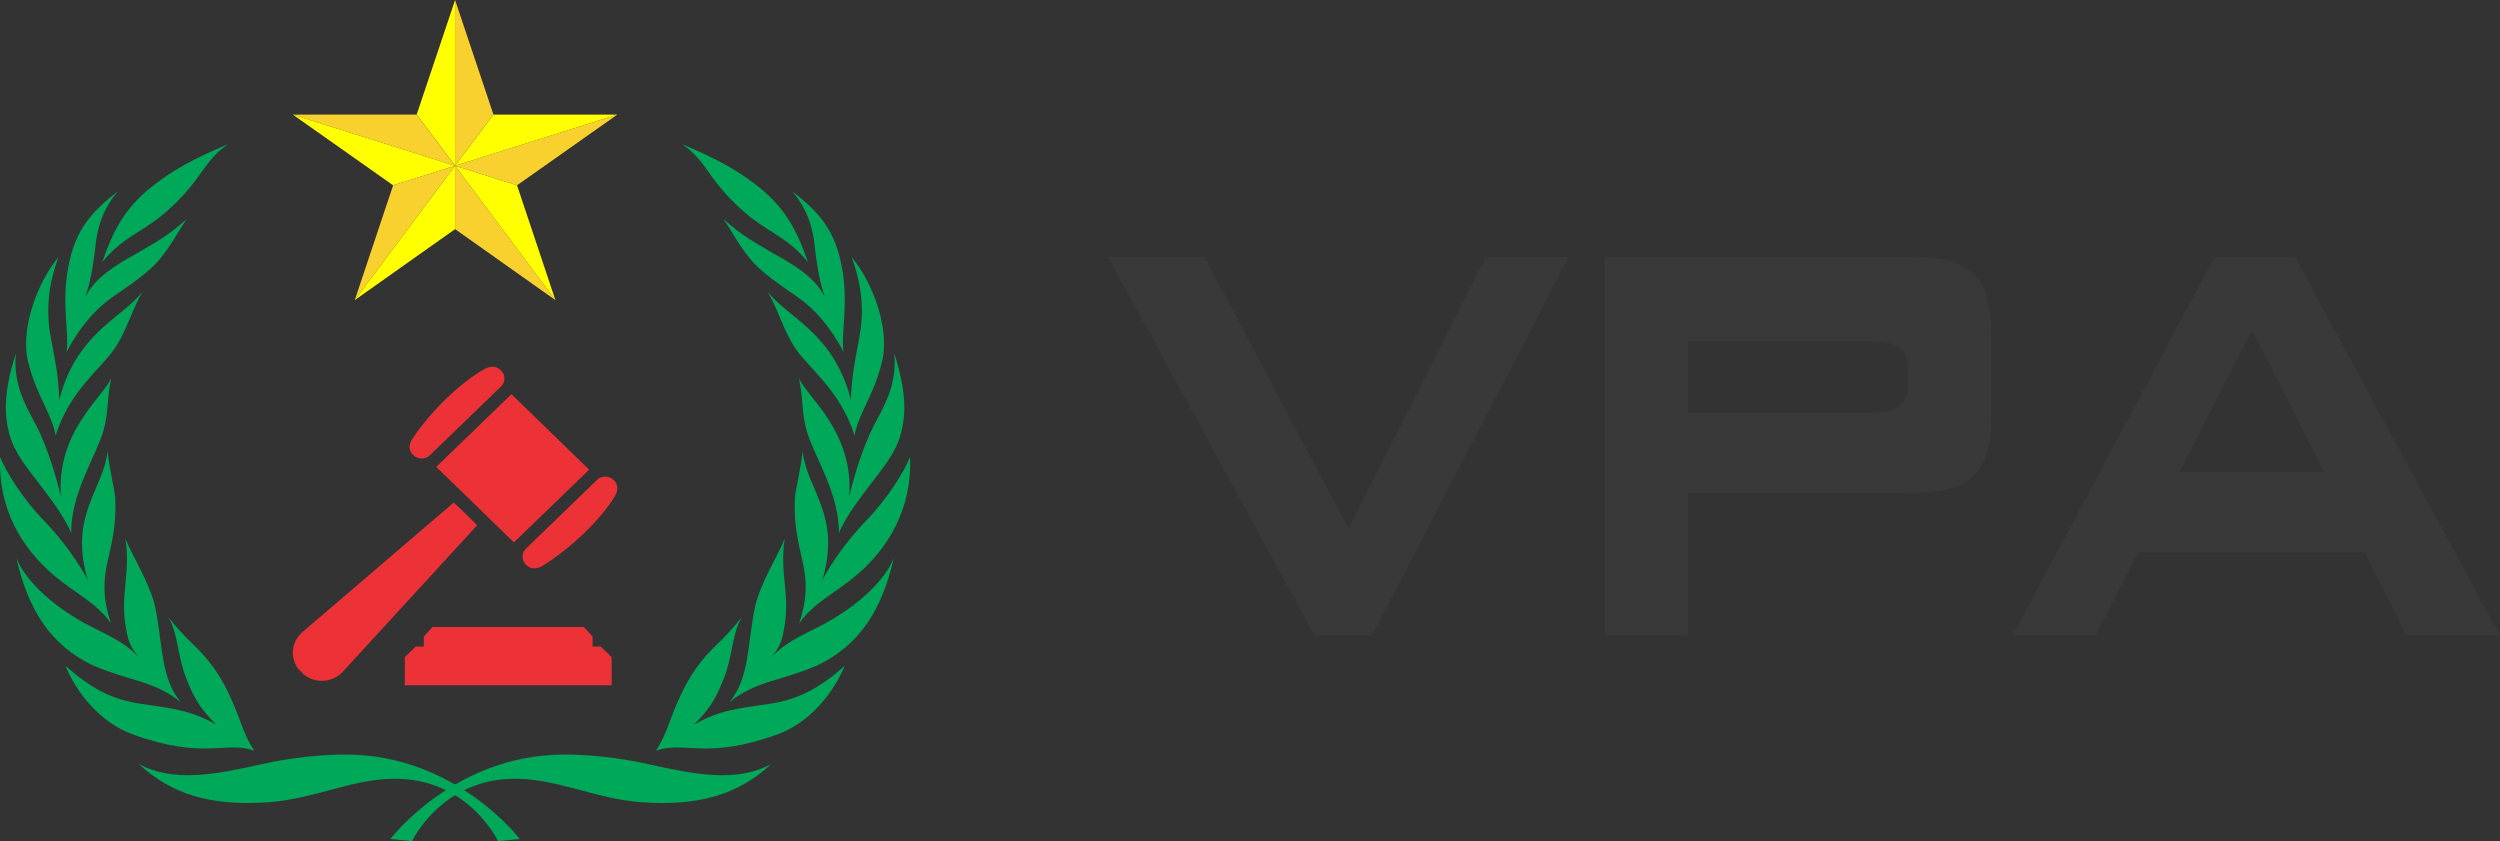 <svg width="107" height="36" viewBox="0 0 107 36" fill="none" xmlns="http://www.w3.org/2000/svg">
<rect x="0" y="0" width="107" height="36" fill="#333333" stroke="none"/>
<g clip-path="url(#clip0_17_2147)">
<path fill-rule="evenodd" clip-rule="evenodd" d="M18.671 19.982L21.891 16.871L25.215 20.103L21.995 23.214L18.671 19.982Z" fill="#ED3237"/>
<path fill-rule="evenodd" clip-rule="evenodd" d="M18.4 19.482C18.204 19.67 17.888 19.67 17.694 19.481L17.665 19.453C17.484 19.277 17.496 19.014 17.634 18.804C18.424 17.598 19.752 16.332 20.748 15.79C20.969 15.67 21.233 15.653 21.412 15.827L21.447 15.861C21.64 16.049 21.639 16.352 21.446 16.539L18.4 19.482Z" fill="#ED3237"/>
<path fill-rule="evenodd" clip-rule="evenodd" d="M12.911 28.769C12.85 28.739 12.824 28.67 12.768 28.63C12.609 28.422 12.526 28.166 12.533 27.904C12.541 27.585 12.684 27.282 12.929 27.068L19.42 21.509L19.929 21.988L20.422 22.482L14.666 28.756C14.444 28.993 14.132 29.131 13.802 29.139C13.531 29.144 13.268 29.062 13.054 28.908C13.013 28.853 12.942 28.829 12.911 28.769Z" fill="#ED3237"/>
<path fill-rule="evenodd" clip-rule="evenodd" d="M22.511 23.48C22.315 23.669 22.315 23.976 22.509 24.164L22.538 24.192C22.719 24.369 22.99 24.358 23.207 24.225C24.454 23.463 25.765 22.18 26.326 21.215C26.451 21.001 26.47 20.746 26.29 20.573L26.255 20.538C26.063 20.351 25.75 20.351 25.557 20.537L22.511 23.48Z" fill="#ED3237"/>
<path fill-rule="evenodd" clip-rule="evenodd" d="M18.513 26.835L18.14 27.243V27.673H17.791L17.325 28.126V29.328H26.178V28.126L25.711 27.673H25.362V27.243L24.99 26.835H18.513Z" fill="#ED3237"/>
<path fill-rule="evenodd" clip-rule="evenodd" d="M16.707 35.909L17.639 36C17.639 36 18.828 33.457 21.819 33.335C23.74 33.257 25.421 34.191 27.466 34.336C29.924 34.509 31.601 34.005 33.009 32.703C31.52 33.498 29.768 33.156 27.738 32.703C26.419 32.409 25.068 32.285 24.065 32.295C19.411 32.339 16.707 35.909 16.707 35.909Z" fill="#00A859"/>
<path fill-rule="evenodd" clip-rule="evenodd" d="M30.752 27.517C30.316 27.94 29.732 28.497 29.165 29.682C28.615 30.831 28.61 31.295 28.075 32.131C29.291 31.689 30.192 32.542 33.26 31.438C34.678 30.928 35.688 29.627 36.155 28.497C35.065 29.458 34.181 29.945 32.881 30.131C31.601 30.315 30.782 30.397 29.711 31.009C30.383 30.315 30.635 29.927 30.992 29.009C31.375 28.023 31.312 27.176 31.747 26.416C31.435 26.8 31.187 27.094 30.752 27.517Z" fill="#00A859"/>
<path fill-rule="evenodd" clip-rule="evenodd" d="M32.299 26.046C31.981 27.663 32.074 29.014 31.224 30.05C32.357 29.134 33.461 29.14 34.981 28.478C36.796 27.61 37.754 26.093 38.255 23.885C37.853 24.859 36.822 25.781 35.674 26.477C34.694 27.073 33.65 27.364 32.924 28.234C33.344 27.742 33.455 27.505 33.549 26.958C33.844 25.46 33.353 24.612 33.586 23.049C33.349 23.695 32.504 25.005 32.299 26.046Z" fill="#00A859"/>
<path fill-rule="evenodd" clip-rule="evenodd" d="M34.022 21.295C33.905 23.83 34.973 24.35 34.205 26.68C34.876 25.742 35.671 25.46 36.702 24.578C37.985 23.476 39.045 21.808 38.949 19.557C38.706 20.187 37.941 21.394 37.101 22.252C36.263 23.109 35.554 24.137 35.191 24.843C36.03 22.043 34.529 20.977 34.349 19.297C34.302 19.931 34.063 20.874 34.022 21.295Z" fill="#00A859"/>
<path fill-rule="evenodd" clip-rule="evenodd" d="M34.52 18.415C34.294 17.593 34.39 17.104 34.194 16.182C34.54 17.005 36.555 18.463 36.346 21.271C36.458 20.756 36.87 19.197 37.457 18.106C37.919 17.25 38.388 16.394 38.276 15.126C38.806 16.797 38.78 17.76 38.548 18.597C38.319 19.434 37.743 20.076 37.248 20.741C36.923 21.177 36.233 22.029 35.904 22.823C35.931 21.104 34.82 19.492 34.52 18.415Z" fill="#00A859"/>
<path fill-rule="evenodd" clip-rule="evenodd" d="M34.057 14.929C33.572 14.234 33.355 13.382 32.863 12.49C33.166 12.873 33.43 13.077 34.183 13.699C35.22 14.555 36.009 15.517 36.419 17.116C36.45 16.12 36.576 15.524 36.785 14.413C36.974 13.413 36.925 12.27 36.45 11.005C37.366 12.083 38.156 14.209 37.71 15.637C37.355 16.994 36.752 17.681 36.575 18.639C35.962 16.723 34.689 15.838 34.057 14.929Z" fill="#00A859"/>
<path fill-rule="evenodd" clip-rule="evenodd" d="M34.377 12.893C33.917 12.534 32.768 11.837 32.205 11.194C31.643 10.552 31.357 9.94 30.962 9.373C31.792 10.116 32.245 10.336 33.091 10.841C33.859 11.268 34.896 11.841 35.316 12.744C35.064 12.066 34.938 11.168 34.854 10.412C34.729 9.287 34.256 8.603 33.91 8.188C35.042 9.073 35.728 9.82 36.029 11.413C36.332 13.006 35.987 14.209 36.103 15.067C35.502 13.909 34.836 13.253 34.377 12.893Z" fill="#00A859"/>
<path fill-rule="evenodd" clip-rule="evenodd" d="M34.583 11.229C34.08 9.759 33.553 8.884 32.526 8.045C31.18 6.946 29.753 6.431 29.188 6.166C30.288 6.929 30.231 7.59 31.696 8.934C32.841 9.983 33.647 10.066 34.583 11.229Z" fill="#00A859"/>
<path fill-rule="evenodd" clip-rule="evenodd" d="M22.247 35.909L21.315 36C21.315 36 20.126 33.457 17.135 33.335C15.214 33.257 13.533 34.191 11.488 34.336C9.03 34.509 7.353 34.005 5.945 32.703C7.434 33.498 9.186 33.156 11.216 32.703C12.535 32.409 13.886 32.285 14.889 32.295C19.543 32.339 22.247 35.909 22.247 35.909Z" fill="#00A859"/>
<path fill-rule="evenodd" clip-rule="evenodd" d="M8.202 27.517C8.638 27.94 9.222 28.497 9.789 29.682C10.339 30.831 10.345 31.295 10.88 32.131C9.663 31.689 8.762 32.542 5.694 31.438C4.276 30.928 3.266 29.627 2.799 28.497C3.89 29.458 4.773 29.945 6.073 30.131C7.354 30.315 8.172 30.397 9.243 31.009C8.571 30.315 8.319 29.927 7.962 29.009C7.579 28.023 7.642 27.176 7.207 26.416C7.519 26.8 7.767 27.094 8.202 27.517Z" fill="#00A859"/>
<path fill-rule="evenodd" clip-rule="evenodd" d="M6.656 26.046C6.974 27.663 6.88 29.014 7.731 30.05C6.598 29.134 5.494 29.14 3.974 28.478C2.159 27.61 1.201 26.093 0.7 23.885C1.102 24.859 2.133 25.781 3.28 26.477C4.26 27.073 5.305 27.364 6.031 28.234C5.61 27.742 5.5 27.505 5.406 26.958C5.111 25.46 5.602 24.612 5.369 23.049C5.605 23.695 6.451 25.005 6.656 26.046Z" fill="#00A859"/>
<path fill-rule="evenodd" clip-rule="evenodd" d="M4.933 21.295C5.05 23.83 3.982 24.35 4.75 26.68C4.078 25.742 3.284 25.46 2.253 24.578C0.97 23.476 -0.09 21.808 0.006 19.557C0.248 20.187 1.014 21.394 1.853 22.252C2.692 23.109 3.4 24.137 3.763 24.843C2.925 22.043 4.426 20.977 4.606 19.297C4.652 19.931 4.892 20.874 4.933 21.295Z" fill="#00A859"/>
<path fill-rule="evenodd" clip-rule="evenodd" d="M4.434 18.415C4.66 17.593 4.564 17.104 4.76 16.182C4.414 17.005 2.399 18.463 2.608 21.271C2.496 20.756 2.084 19.197 1.497 18.106C1.034 17.25 0.567 16.394 0.677 15.126C0.148 16.797 0.174 17.76 0.406 18.597C0.635 19.434 1.211 20.076 1.706 20.741C2.031 21.177 2.721 22.029 3.049 22.823C3.023 21.104 4.134 19.492 4.434 18.415Z" fill="#00A859"/>
<path fill-rule="evenodd" clip-rule="evenodd" d="M4.898 14.929C5.383 14.234 5.6 13.382 6.091 12.49C5.789 12.873 5.525 13.077 4.772 13.699C3.735 14.555 2.946 15.517 2.535 17.116C2.505 16.12 2.379 15.524 2.169 14.413C1.98 13.413 2.029 12.27 2.505 11.005C1.588 12.083 0.799 14.209 1.245 15.637C1.599 16.994 2.202 17.681 2.38 18.639C2.993 16.723 4.265 15.838 4.898 14.929Z" fill="#00A859"/>
<path fill-rule="evenodd" clip-rule="evenodd" d="M4.577 12.893C5.037 12.534 6.187 11.837 6.75 11.194C7.311 10.552 7.597 9.94 7.992 9.373C7.163 10.116 6.709 10.336 5.863 10.841C5.095 11.268 4.058 11.841 3.638 12.744C3.89 12.066 4.016 11.168 4.1 10.412C4.226 9.287 4.698 8.603 5.044 8.188C3.912 9.073 3.226 9.82 2.925 11.413C2.622 13.006 2.967 14.209 2.851 15.067C3.452 13.909 4.118 13.253 4.577 12.893Z" fill="#00A859"/>
<path fill-rule="evenodd" clip-rule="evenodd" d="M4.372 11.229C4.876 9.759 5.403 8.884 6.43 8.045C7.775 6.946 9.203 6.431 9.767 6.166C8.668 6.929 8.724 7.59 7.259 8.934C6.114 9.983 5.308 10.066 4.372 11.229Z" fill="#00A859"/>
<path fill-rule="evenodd" clip-rule="evenodd" d="M19.477 0L21.12 4.904L19.477 7.094V0Z" fill="#F8D12F"/>
<path fill-rule="evenodd" clip-rule="evenodd" d="M19.478 0L17.834 4.904L19.478 7.094V0Z" fill="#FFFF00"/>
<path fill-rule="evenodd" clip-rule="evenodd" d="M12.532 4.905H17.834L19.477 7.095L12.532 4.905Z" fill="#F8D12F"/>
<path fill-rule="evenodd" clip-rule="evenodd" d="M12.532 4.905L16.826 7.931L19.477 7.095L12.532 4.905Z" fill="#FFFF00"/>
<path fill-rule="evenodd" clip-rule="evenodd" d="M15.184 12.845L16.827 7.929L19.478 7.094L15.184 12.845Z" fill="#F8D12F"/>
<path fill-rule="evenodd" clip-rule="evenodd" d="M15.184 12.845L19.478 9.806V7.094L15.184 12.845Z" fill="#FFFF00"/>
<path fill-rule="evenodd" clip-rule="evenodd" d="M23.771 12.845L19.477 9.806V7.094L23.771 12.845Z" fill="#F8D12F"/>
<path fill-rule="evenodd" clip-rule="evenodd" d="M23.771 12.845L22.128 7.929L19.477 7.094L23.771 12.845Z" fill="#FFFF00"/>
<path fill-rule="evenodd" clip-rule="evenodd" d="M26.422 4.905L22.128 7.931L19.477 7.095L26.422 4.905Z" fill="#F8D12F"/>
<path fill-rule="evenodd" clip-rule="evenodd" d="M26.422 4.905H21.12L19.477 7.095L26.422 4.905Z" fill="#FFFF00"/>
<path fill-rule="evenodd" clip-rule="evenodd" d="M47.427 11H51.562L57.717 22.633L63.588 11H67.143L58.723 27.2H56.259L47.427 11ZM68.676 11H81.8C82.382 11 82.837 11.033 83.165 11.092C83.495 11.158 83.805 11.279 84.096 11.461C84.532 11.724 84.826 12.081 84.987 12.53C85.148 12.979 85.228 13.659 85.228 14.57V17.533C85.228 18.087 85.208 18.513 85.167 18.808C85.124 19.103 85.044 19.391 84.926 19.67C84.707 20.192 84.363 20.557 83.889 20.768C83.415 20.974 82.719 21.079 81.8 21.079H72.229V27.2H68.676V11ZM80.175 17.654C80.714 17.654 81.097 17.561 81.323 17.376C81.552 17.189 81.667 16.885 81.667 16.469V15.781C81.667 15.359 81.552 15.06 81.323 14.886C81.097 14.707 80.714 14.619 80.175 14.619H72.229V17.654H80.175ZM94.787 11H98.226L107 27.2H103.003L101.22 23.654H91.505L89.688 27.2H86.135L94.787 11ZM99.473 20.2L96.389 14.153L93.276 20.2H99.473Z" fill="#393939"/>
</g>
<defs>
<clipPath id="clip0_17_2147">
<rect width="107" height="36" fill="white"/>
</clipPath>
</defs>
</svg>
